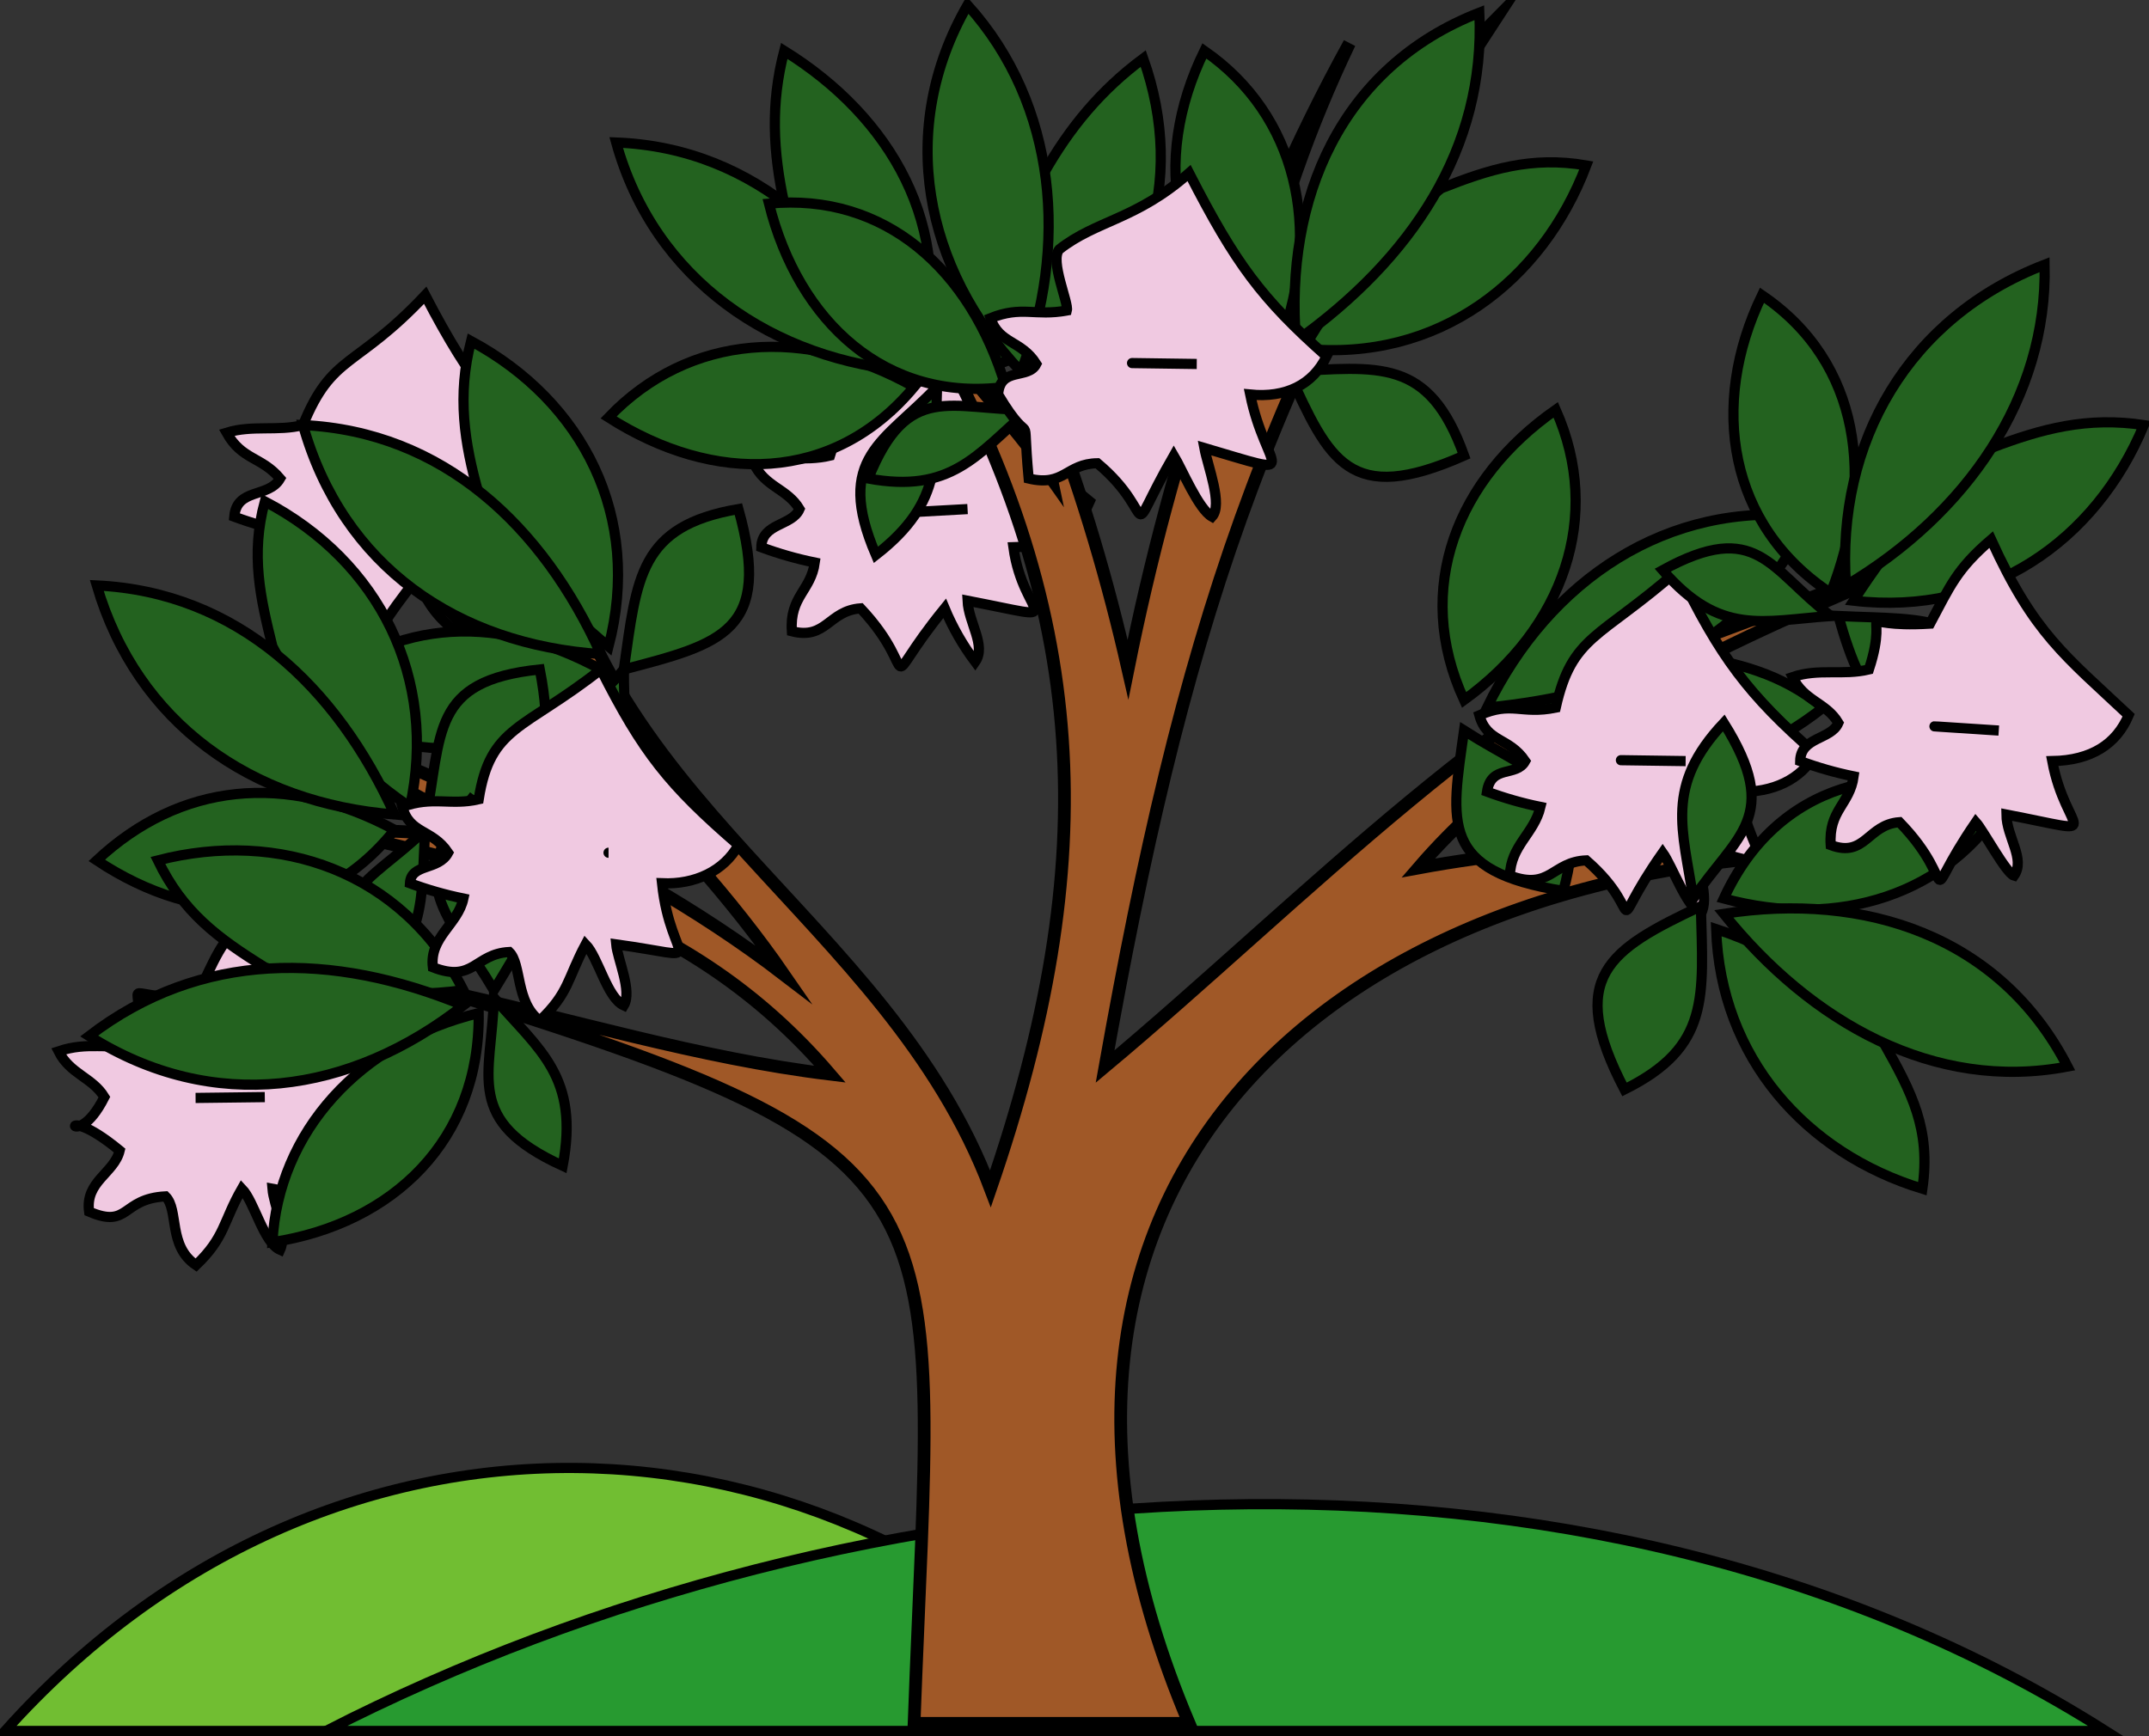 <svg xmlns="http://www.w3.org/2000/svg" xmlns:xlink="http://www.w3.org/1999/xlink" version="1.1" id="Layer_1" x="0px" y="0px" enable-background="new 0 0 822.05 841.89" xml:space="preserve" viewBox="304.5 336.2 211 170.5">
<rect x="304.5" y="336.2" width="211" height="170.5" fill="#333333" stroke="none"/>
<path fill-rule="evenodd" clip-rule="evenodd" fill="#F0C9E1" stroke="#000000" stroke-linecap="square" stroke-miterlimit="10" d="  M411.5,385.445c-6.26-5.055-8.949-8.527-13.5-17.25c-3.384,2.905-3.972,4.675-6,8.25c-8.225,0.503-3.739-2.413-6,4.5  c-2.565,0.618-4.933-0.133-7.5,0.75c1.127,2.37,3.276,2.461,4.5,4.5c-0.711,1.665-3.71,1.36-3.75,3.75  c1.711,0.634,3.461,1.134,5.25,1.5c-0.381,2.771-2.484,3.326-2.25,6.75c3.391,0.864,3.592-2.02,6.75-2.25  c6.247,6.649,1.333,8.506,8.25,0c0.783,1.876,1.783,3.626,3,5.25c1.108-1.596-0.649-3.822-0.75-6c10.579,2.044,5.478,1.914,4.5-5.25  C407.843,389.878,410.306,388.265,411.5,385.445z"/>
<path fill-rule="evenodd" clip-rule="evenodd" fill="#FFFF00" stroke="#000000" stroke-linecap="square" stroke-miterlimit="10" d="  M399.5,386.195C389.896,386.724,389.901,386.724,399.5,386.195L399.5,386.195z"/>
<path fill-rule="evenodd" clip-rule="evenodd" fill="#F0C9E1" stroke="#000000" stroke-linecap="square" stroke-miterlimit="10" d="  M343.25,443.193c-6.848-6.248-9.14-9.008-14.25-17.25c-3.065,2.977-3.341,4.377-5.25,8.25c-8.738,0.066-4.468-2.646-6,4.5  c-2.73,0.619-4.58-0.225-7.5,0.75c1.124,2.246,3.312,2.555,4.5,4.5c-3.047,6.047-5.141-0.211,1.5,5.25c-0.538,2.24-3.415,3.023-3,6  c3.972,1.703,3.139-1.274,7.5-1.5c1.337,1.317,0.212,4.874,3,6.75c2.862-2.737,2.636-4.242,4.5-7.5c1.229,1.273,2.126,5.284,3.75,6  c0.747-1.659-0.614-4.343-0.75-6c9.619,1.718,5.004,1.955,4.5-5.25C338.819,447.292,341.911,445.64,343.25,443.193z"/>
<path fill-rule="evenodd" clip-rule="evenodd" fill="#FFFF00" stroke="#000000" stroke-linecap="square" stroke-miterlimit="10" d="  M330.5,443.943C321.412,444.055,321.456,444.054,330.5,443.943L330.5,443.943z"/>
<path fill-rule="evenodd" clip-rule="evenodd" fill="#F0C9E1" stroke="#000000" stroke-linecap="square" stroke-miterlimit="10" d="  M359.75,382.445c-5.971-5.136-8.878-8.36-13.5-17.25c-6.844,7.266-9.133,5.705-12,12.75c-2.499,0.634-4.98-0.031-7.5,0.75  c1.508,2.706,3.406,2.322,5.25,4.5c-1.124,1.946-4.258,0.885-4.5,3.75c1.711,0.634,3.461,1.134,5.25,1.5  c-0.375,2.731-2.356,3.401-2.25,6.75c3.387,0.863,3.606-2.051,6.75-2.25c6.221,6.697,1.361,8.47,8.25,0  c0.684,2.158,1.934,3.908,3.75,5.25c1.01-1.978-1.355-4.201-1.5-6c10.031,2.384,5.558,2.031,5.25-5.25  C356.438,386.702,358.55,385.118,359.75,382.445z"/>
<path fill-rule="evenodd" clip-rule="evenodd" fill="#FFFF00" stroke="#000000" stroke-linecap="square" stroke-miterlimit="10" d="  M347.75,383.195C338.146,383.724,338.151,383.724,347.75,383.195L347.75,383.195z"/>
<path fill-rule="evenodd" clip-rule="evenodd" fill="#71BE32" stroke="#000000" stroke-linecap="square" stroke-miterlimit="10" d="  M416,506.193c-30.348-33.87-79.665-35.007-111,0C342,506.193,379,506.193,416,506.193z"/>
<path fill-rule="evenodd" clip-rule="evenodd" fill="#279A30" stroke="#000000" stroke-linecap="square" stroke-miterlimit="10" d="  M511.25,506.193c-51.228-32.473-122.395-26.794-174.75,0C394.75,506.193,453,506.193,511.25,506.193z"/>
<path fill-rule="evenodd" clip-rule="evenodd" fill="#A05827" stroke="#000000" stroke-width="1.25" stroke-linecap="square" stroke-miterlimit="10" d="  M394.25,505.443c1.929-52.691,6.269-55.689-46.5-72c12.694,2.775,25.324,6.682,38.25,8.25c-13.942-16.283-31.876-20.089-52.5-24.748  c6.338,1.065,13.109,0.81,19.5,1.5c-9.91-5.421-19.885-10.724-30-15.75c20.125,8.05,41.38,16.118,58.5,29.248  c-10.352-15.014-25.544-27.848-38.25-41.248c4.212,4.417,10.917,7.481,15.75,11.25c-0.365-5.836,0.601-12.273-0.75-18  c4.065,30.889,33.329,42.065,43.5,68.998c11.053-32.093,10.022-57.072-6.75-86.248c3.664,5.667,8.853,10.936,12.75,16.5  c-2.145-10.487-6.165-20.549-11.25-30c8.877,15.25,14.843,31.546,18.752,48.75c4.269-21.277,11.261-42.466,21.748-61.5  c-3.889,8.128-6.914,16.708-9,25.5c7.676-9.26,14.721-19.16,23.25-27.75c-22.847,34.962-30.817,61.11-38.248,102.748  c19.156-16.008,39.729-37.837,62.998-47.248c-3.5,2.5-7,5-10.5,7.5c12-4.5,24-9,36-13.5c-20.115,8.759-43.056,16.703-57.75,33.75  c14.39-2.659,28.965-2.756,43.5-1.5c-52.041,0.602-88.335,32.67-66,85.498C412.25,505.443,403.25,505.443,394.25,505.443z"/>
<path fill-rule="evenodd" clip-rule="evenodd" fill="#23621F" stroke="#000000" stroke-linecap="square" stroke-miterlimit="10" d="  M446,354.695c4.698-1.859,8.846-3.179,14.25-2.25c-4.308,11.363-14.532,19.322-27.75,18C435.915,364.53,440.438,359.024,446,354.695  z"/>
<path fill-rule="evenodd" clip-rule="evenodd" fill="#23621F" stroke="#000000" stroke-linecap="square" stroke-miterlimit="10" d="  M430.25,369.695c4.053-10.943,1.623-22.164-7.5-28.5C417.454,352.02,419.359,363.907,430.25,369.695z"/>
<path fill-rule="evenodd" clip-rule="evenodd" fill="#23621F" stroke="#000000" stroke-linecap="square" stroke-miterlimit="10" d="  M449.75,337.445c-13.596,5.305-19.134,18.269-18,32.25C443.048,361.641,450.387,350.812,449.75,337.445z"/>
<path fill-rule="evenodd" clip-rule="evenodd" fill="#23621F" stroke="#000000" stroke-linecap="square" stroke-miterlimit="10" d="  M431,372.695c8.895-0.473,13.797-1.409,17.25,8.25C436.96,385.947,435.005,381.443,431,372.695z"/>
<path fill-rule="evenodd" clip-rule="evenodd" fill="#23621F" stroke="#000000" stroke-linecap="square" stroke-miterlimit="10" d="  M430.25,372.695c-6.003-4.592-7.229-9.591-16.498-4.5C419.383,375.166,423.442,373.354,430.25,372.695z"/>
<path fill-rule="evenodd" clip-rule="evenodd" fill="#23621F" stroke="#000000" stroke-linecap="square" stroke-miterlimit="10" d="  M470,400.445c5.069,0.874,9.346,1.828,13.5,5.25c-9.767,7.706-22.442,9.246-33,1.5C456.562,403.177,462.62,401.269,470,400.445z"/>
<path fill-rule="evenodd" clip-rule="evenodd" fill="#23621F" stroke="#000000" stroke-linecap="square" stroke-miterlimit="10" d="  M448.25,404.945c9.742-7.043,13.654-18.044,9-28.5C447.613,383.186,443.193,393.945,448.25,404.945z"/>
<path fill-rule="evenodd" clip-rule="evenodd" fill="#23621F" stroke="#000000" stroke-linecap="square" stroke-miterlimit="10" d="  M482,386.945c-13.739-1.587-25.381,6.158-31.5,18.75C463.9,404.36,476.449,399.721,482,386.945z"/>
<path fill-rule="evenodd" clip-rule="evenodd" fill="#23621F" stroke="#000000" stroke-linecap="square" stroke-miterlimit="10" d="  M448.25,407.945c7.375,4.71,12.604,5.154,9.75,15.748C445.842,421.761,446.963,417.054,448.25,407.945z"/>
<path fill-rule="evenodd" clip-rule="evenodd" fill="#F0C9E1" stroke="#000000" stroke-linecap="square" stroke-miterlimit="10" d="  M482.75,410.195c-6.565-5.744-9.38-9.438-13.5-18c-7.729,6.778-10.397,6.365-12,13.5c-3.434,0.697-4.299-0.669-7.5,0.75  c0.744,2.689,2.903,2.135,4.5,4.5c-0.868,1.589-3.34,0.306-3.75,3c1.711,0.634,3.461,1.134,5.25,1.5  c-0.627,2.638-2.931,3.799-3,6.75c4.017,1.479,4.125-1.36,7.5-1.5c6.332,5.517,1.534,7.734,7.5-0.75  c0.945,1.337,2.321,5.26,3.75,5.998c0.869-1.476-0.314-4.675-0.75-6.748c10.083,2.849,5.768,2.23,4.5-5.25  C478.459,414.083,481.396,412.765,482.75,410.195z"/>
<path fill-rule="evenodd" clip-rule="evenodd" fill="#FFFF00" stroke="#000000" stroke-linecap="square" stroke-miterlimit="10" d="  M470,410.945C461.539,410.827,461.53,410.827,470,410.945L470,410.945z"/>
<path fill-rule="evenodd" clip-rule="evenodd" fill="#23621F" stroke="#000000" stroke-linecap="square" stroke-miterlimit="10" d="  M351.5,384.695c-1.425-5.019-2.122-9.669-0.75-15c11.029,5.946,16.814,17.271,13.5,30C359.247,395.578,354.76,390.572,351.5,384.695  z"/>
<path fill-rule="evenodd" clip-rule="evenodd" fill="#23621F" stroke="#000000" stroke-linecap="square" stroke-miterlimit="10" d="  M363.5,401.945c-10.789-5.886-21.169-4.756-29.25,3C343.96,411.721,355.871,411.688,363.5,401.945z"/>
<path fill-rule="evenodd" clip-rule="evenodd" fill="#23621F" stroke="#000000" stroke-linecap="square" stroke-miterlimit="10" d="  M334.25,377.945c3.9,13.849,15.114,21.542,29.25,22.5C357.803,387.843,347.983,378.593,334.25,377.945z"/>
<path fill-rule="evenodd" clip-rule="evenodd" fill="#23621F" stroke="#000000" stroke-linecap="square" stroke-miterlimit="10" d="  M365.75,401.945c1.279-9.016,1.514-14.088,11.25-15.75C380.37,398.229,375.343,399.427,365.75,401.945z"/>
<path fill-rule="evenodd" clip-rule="evenodd" fill="#23621F" stroke="#000000" stroke-linecap="square" stroke-miterlimit="10" d="  M365.75,401.945c-4.896,5.817-9.858,6.726-6,16.5C367.112,413.162,365.74,408.72,365.75,401.945z"/>
<path fill-rule="evenodd" clip-rule="evenodd" fill="#23621F" stroke="#000000" stroke-linecap="square" stroke-miterlimit="10" d="  M331.25,399.695c-1.177-4.753-2.164-9.01-0.75-14.25c11.243,5.88,17.011,17.368,14.25,30  C338.622,411.334,334.724,406.251,331.25,399.695z"/>
<path fill-rule="evenodd" clip-rule="evenodd" fill="#23621F" stroke="#000000" stroke-linecap="square" stroke-miterlimit="10" d="  M343.25,417.695c-10.688-5.746-21.106-4.607-29.25,3C323.995,427.346,335.604,427.309,343.25,417.695z"/>
<path fill-rule="evenodd" clip-rule="evenodd" fill="#23621F" stroke="#000000" stroke-linecap="square" stroke-miterlimit="10" d="  M314,393.695c3.953,13.478,15.136,21.386,29.25,22.5C337.553,403.593,327.733,394.343,314,393.695z"/>
<path fill-rule="evenodd" clip-rule="evenodd" fill="#23621F" stroke="#000000" stroke-linecap="square" stroke-miterlimit="10" d="  M346.25,416.945c1.695-8.805,0.513-13.889,11.25-15C359.75,413.532,355.36,415.046,346.25,416.945z"/>
<path fill-rule="evenodd" clip-rule="evenodd" fill="#23621F" stroke="#000000" stroke-linecap="square" stroke-miterlimit="10" d="  M346.25,417.695c-5.549,5.395-10.725,6.152-6.75,16.498C346.604,429.037,345.81,424.671,346.25,417.695z"/>
<path fill-rule="evenodd" clip-rule="evenodd" fill="#23621F" stroke="#000000" stroke-linecap="square" stroke-miterlimit="10" d="  M330.5,431.193c-4.625-2.87-8.055-5.414-10.5-10.498c11.915-3.071,23.982,1.058,30,12.748  C343.489,434.322,337.149,433.509,330.5,431.193z"/>
<path fill-rule="evenodd" clip-rule="evenodd" fill="#23621F" stroke="#000000" stroke-linecap="square" stroke-miterlimit="10" d="  M351.5,435.693c-11.672,2.833-19.695,11.674-20.25,22.5C343.131,456.383,351.653,448.118,351.5,435.693z"/>
<path fill-rule="evenodd" clip-rule="evenodd" fill="#23621F" stroke="#000000" stroke-linecap="square" stroke-miterlimit="10" d="  M313.25,437.943c12.158,7.676,25.646,5.71,36.75-3C337.148,429.656,324.197,429.555,313.25,437.943z"/>
<path fill-rule="evenodd" clip-rule="evenodd" fill="#23621F" stroke="#000000" stroke-linecap="square" stroke-miterlimit="10" d="  M353,433.443c-4.517-7.576-8.967-10.342-2.25-18.748C360.533,421.812,357.676,425.706,353,433.443z"/>
<path fill-rule="evenodd" clip-rule="evenodd" fill="#23621F" stroke="#000000" stroke-linecap="square" stroke-miterlimit="10" d="  M353,434.193c-0.253,7.755-2.967,12.049,6.75,16.5C361.405,441.946,357.484,439.356,353,434.193z"/>
<path fill-rule="evenodd" clip-rule="evenodd" fill="#23621F" stroke="#000000" stroke-linecap="square" stroke-miterlimit="10" d="  M489.5,438.693c2.695,4.79,4.597,8.4,3.75,14.25c-11.438-3.49-19.83-12.855-20.25-25.5  C479.82,429.651,484.557,433.383,489.5,438.693z"/>
<path fill-rule="evenodd" clip-rule="evenodd" fill="#23621F" stroke="#000000" stroke-linecap="square" stroke-miterlimit="10" d="  M473.75,424.443c11.197,3.039,22.119-0.308,27.75-9.748C490.117,410.319,478.944,413.14,473.75,424.443z"/>
<path fill-rule="evenodd" clip-rule="evenodd" fill="#23621F" stroke="#000000" stroke-linecap="square" stroke-miterlimit="10" d="  M507.5,440.943c-6.59-12.801-19.909-17.174-33.75-15C482.3,436.613,494.42,443.445,507.5,440.943z"/>
<path fill-rule="evenodd" clip-rule="evenodd" fill="#23621F" stroke="#000000" stroke-linecap="square" stroke-miterlimit="10" d="  M471.5,425.193c0.218,8.928,0.952,13.797-7.5,18C458.224,432.13,462.44,429.468,471.5,425.193z"/>
<path fill-rule="evenodd" clip-rule="evenodd" fill="#23621F" stroke="#000000" stroke-linecap="square" stroke-miterlimit="10" d="  M470.75,424.443c4.22-6.252,8.782-8.002,3-17.248C467.917,413.401,469.745,417.676,470.75,424.443z"/>
<path fill-rule="evenodd" clip-rule="evenodd" fill="#23621F" stroke="#000000" stroke-linecap="square" stroke-miterlimit="10" d="  M500,380.195c5-1.905,9.447-3.089,15-2.25c-4.736,11.386-15.27,18.781-28.5,17.25C490.122,389.511,494.473,384.382,500,380.195z"/>
<path fill-rule="evenodd" clip-rule="evenodd" fill="#23621F" stroke="#000000" stroke-linecap="square" stroke-miterlimit="10" d="  M484.25,394.445c4.345-11.024,3.014-22.623-6.75-29.25C472.299,375.987,474.215,387.833,484.25,394.445z"/>
<path fill-rule="evenodd" clip-rule="evenodd" fill="#23621F" stroke="#000000" stroke-linecap="square" stroke-miterlimit="10" d="  M505.25,362.195c-13.317,5.134-20.488,17.375-19.5,31.5C497.551,386.687,505.544,375.256,505.25,362.195z"/>
<path fill-rule="evenodd" clip-rule="evenodd" fill="#23621F" stroke="#000000" stroke-linecap="square" stroke-miterlimit="10" d="  M485,396.695c8.942,0.429,13.963-0.513,16.5,9.75C490.234,409.646,487.554,405.688,485,396.695z"/>
<path fill-rule="evenodd" clip-rule="evenodd" fill="#23621F" stroke="#000000" stroke-linecap="square" stroke-miterlimit="10" d="  M484.25,396.695c-6.012-4.576-7.221-9.597-16.5-4.5C473.385,398.702,477.548,397.167,484.25,396.695z"/>
<path fill-rule="evenodd" clip-rule="evenodd" fill="#23621F" stroke="#000000" stroke-linecap="square" stroke-miterlimit="10" d="  M381.5,356.195c-1.099-5.087-1.357-9.801,0-15c10.448,6.482,16.815,17.279,13.5,30C389.366,367.302,384.86,362.303,381.5,356.195z"/>
<path fill-rule="evenodd" clip-rule="evenodd" fill="#23621F" stroke="#000000" stroke-linecap="square" stroke-miterlimit="10" d="  M394.25,374.195c-10.569-5.981-22.086-5.264-30,3C374.611,383.803,386.337,383.681,394.25,374.195z"/>
<path fill-rule="evenodd" clip-rule="evenodd" fill="#23621F" stroke="#000000" stroke-linecap="square" stroke-miterlimit="10" d="  M365,350.195c3.711,13.423,15.343,21.469,29.25,22.5C388.498,360.241,378.735,350.719,365,350.195z"/>
<path fill-rule="evenodd" clip-rule="evenodd" fill="#23621F" stroke="#000000" stroke-linecap="square" stroke-miterlimit="10" d="  M396.5,373.445c1.447-8.614,2.103-13.821,11.25-15.75C410.553,369.939,405.97,371.571,396.5,373.445z"/>
<path fill-rule="evenodd" clip-rule="evenodd" fill="#23621F" stroke="#000000" stroke-linecap="square" stroke-miterlimit="10" d="  M396.5,374.195c-5.163,5.454-10.115,6.892-6,16.5C397.333,385.385,396.272,380.971,396.5,374.195z"/>
<path fill-rule="evenodd" clip-rule="evenodd" fill="#23621F" stroke="#000000" stroke-linecap="square" stroke-miterlimit="10" d="  M407,353.195c2.511-4.438,5.569-8.142,9.75-11.25c4.293,12.107,0.482,24.25-10.5,31.5C404.64,366.476,405.19,360.269,407,353.195z"/>
<path fill-rule="evenodd" clip-rule="evenodd" fill="#23621F" stroke="#000000" stroke-linecap="square" stroke-miterlimit="10" d="  M403.25,374.195c-3.43-11.513-11.868-19.089-23.25-18C382.902,367.815,391.481,375.749,403.25,374.195z"/>
<path fill-rule="evenodd" clip-rule="evenodd" fill="#23621F" stroke="#000000" stroke-linecap="square" stroke-miterlimit="10" d="  M399.5,336.695c-6.973,12.116-4.317,25.867,5.25,36C409.38,360.48,408.366,346.543,399.5,336.695z"/>
<path fill-rule="evenodd" clip-rule="evenodd" fill="#23621F" stroke="#000000" stroke-linecap="square" stroke-miterlimit="10" d="  M405.5,375.695c7.531-5.136,10.922-8.876,19.5-3C418.587,382.78,414.012,380.863,405.5,375.695z"/>
<path fill-rule="evenodd" clip-rule="evenodd" fill="#23621F" stroke="#000000" stroke-linecap="square" stroke-miterlimit="10" d="  M405.5,376.445c-7.594,0.042-11.868-2.924-15.75,6.75C397.851,384.675,400.357,380.952,405.5,376.445z"/>
<path fill-rule="evenodd" clip-rule="evenodd" fill="#F0C9E1" stroke="#000000" stroke-linecap="square" stroke-miterlimit="10" d="  M434.75,371.195c-6.379-5.661-8.923-9.07-13.5-18c-5.19,4.595-9.107,4.628-12.75,7.5c-0.941,1.108,0.951,5.26,0.75,6  c-3.176,0.58-4.401-0.487-7.5,0.75c0.854,2.558,3.017,2.142,4.5,4.5c-0.78,1.554-3.558,0.228-3.75,3c3.632,6.087,2.259,0.276,3,8.25  c3.516,0.832,3.677-1.459,6.752-1.5c6.262,5.256,2.311,8.277,7.498-0.75c0.804,1.347,2.421,5.254,3.75,6  c1.082-1.187-0.41-4.919-0.75-6.75c10.135,2.982,6.035,2.329,4.5-5.25C430.731,375.287,433.393,373.996,434.75,371.195z"/>
<path fill-rule="evenodd" clip-rule="evenodd" fill="#FFFF00" stroke="#000000" stroke-linecap="square" stroke-miterlimit="10" d="  M422,371.945C413.541,371.827,413.532,371.827,422,371.945L422,371.945z"/>
<path fill-rule="evenodd" clip-rule="evenodd" fill="#F0C9E1" stroke="#000000" stroke-linecap="square" stroke-miterlimit="10" d="  M377,419.195c-6.823-5.896-9.376-9.082-13.5-17.25c-7.602,5.982-10.86,5.525-12,12.75c-2.79,0.649-4.515-0.349-7.5,0.75  c0.734,2.699,2.909,2.131,4.5,4.5c-0.956,1.773-3.642,1.025-3.75,2.998c1.711,0.634,3.461,1.134,5.25,1.5  c-0.542,2.558-3.357,3.791-3,6.75c4.02,1.571,4.108-1.322,7.5-1.5c1.223,1.176,0.597,4.956,3,6.75c2.901-2.775,2.674-4.068,4.5-7.5  c1.244,1.294,2.11,5.251,3.75,6c0.842-1.405-0.621-4.558-0.75-6c9.552,1.325,5.364,2.207,4.5-6  C372.753,423.084,375.588,421.735,377,419.195z"/>
<path fill-rule="evenodd" clip-rule="evenodd" fill="#FFFF00" stroke="#000000" stroke-linecap="square" stroke-miterlimit="10" d="  M364.25,419.945C355.312,419.943,355.313,419.943,364.25,419.945L364.25,419.945z"/>
<path fill-rule="evenodd" clip-rule="evenodd" fill="#F0C9E1" stroke="#000000" stroke-linecap="square" stroke-miterlimit="10" d="  M513.5,406.445c-6.227-5.858-9.296-8.004-13.5-17.25c-3.397,2.917-4.03,4.568-6,8.25c-8.225,0.503-3.739-2.413-6,4.5  c-2.565,0.618-4.934-0.133-7.5,0.75c1.127,2.37,3.276,2.461,4.5,4.5c-0.711,1.665-3.711,1.36-3.75,3.75  c1.711,0.634,3.461,1.134,5.25,1.5c-0.381,2.772-2.484,3.326-2.25,6.75c3.401,1.276,3.608-2.021,6.75-2.25  c6.273,6.465,1.625,8.581,7.5,0c0.724,0.807,2.986,5.039,3.75,5.25c1.14-1.642-0.727-3.779-0.75-6c10.266,1.984,5.869,2.06,4.5-5.25  C509.843,410.878,512.306,409.265,513.5,406.445z"/>
<path fill-rule="evenodd" clip-rule="evenodd" fill="#FFFF00" stroke="#000000" stroke-linecap="square" stroke-miterlimit="10" d="  M500.75,407.945C492.404,407.401,492.259,407.392,500.75,407.945L500.75,407.945z"/>
</svg>